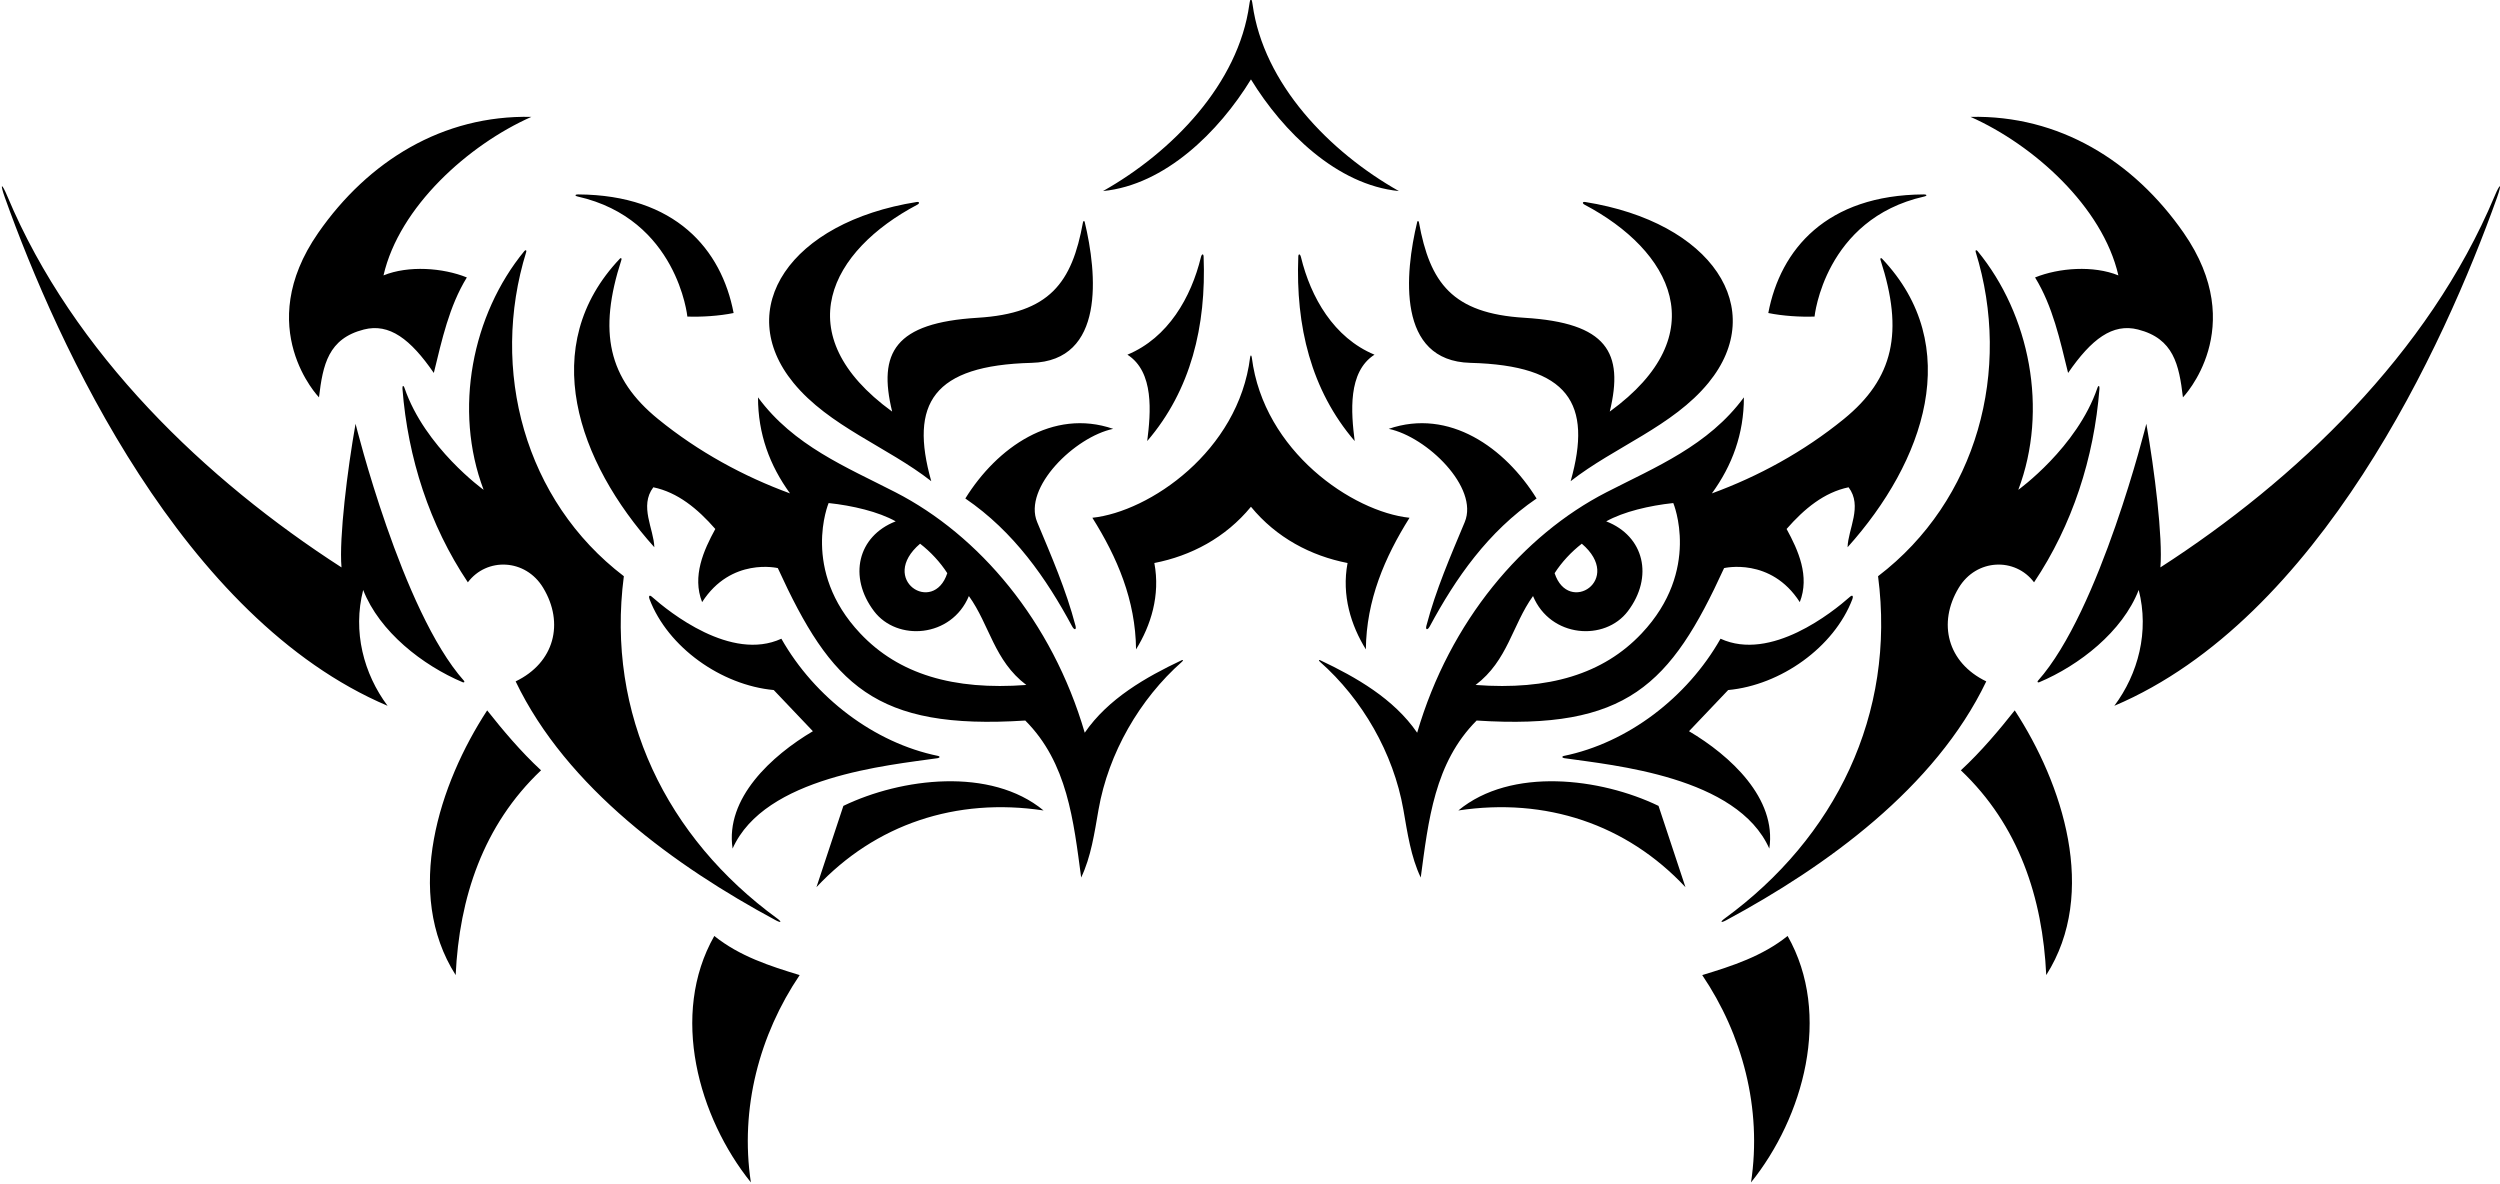 <?xml version="1.0" encoding="UTF-8"?>
<svg xmlns="http://www.w3.org/2000/svg" xmlns:xlink="http://www.w3.org/1999/xlink" width="492pt" height="233pt" viewBox="0 0 492 233" version="1.1">
<g id="surface1">
<path style=" stroke:none;fill-rule:nonzero;fill:rgb(0%,0%,0%);fill-opacity:1;" d="M 387.801 23 C 405.242 22.617 419.934 31.695 429.75 45.832 C 442.777 64.59 429.602 78.199 429.602 78.199 C 428.836 71.75 427.773 66.637 420.77 64.848 C 415.754 63.566 411.59 66.727 407 73.398 C 405.398 66.898 404 60.301 400.5 54.602 C 405.199 52.699 412 52.199 416.898 54.199 C 413.801 40.699 400.199 28.5 387.801 23 Z M 490.914 38.652 C 477.949 69.602 451.781 94.512 425.164 111.664 C 425.664 105.836 424 92.398 422.398 83.398 C 422.398 83.398 413.281 120.273 401.062 133.98 C 400.879 134.188 401.035 134.383 401.309 134.27 C 409.188 130.949 417.711 124.316 420.898 116.102 C 423 124.301 420.801 132.602 416.102 138.902 C 456.43 121.785 481.031 67.953 491.41 38.887 C 492.426 36.039 492.07 35.891 490.914 38.652 Z M 357.102 62.301 C 357.102 62.301 359.051 43.102 378.688 38.676 C 379.309 38.535 379.25 38.258 378.586 38.262 C 359.477 38.371 350.379 49.066 348 61.602 C 350.898 62.199 354.398 62.398 357.102 62.301 Z M 289.375 71.41 C 308.746 71.91 313.434 79.395 309.102 94.699 C 317.715 87.949 329.215 83.906 336.227 75.336 C 348.156 60.75 336.926 43.734 311.98 39.754 C 311.418 39.664 311.344 40.02 311.855 40.289 C 328.887 49.277 337.746 65.77 316.801 81 C 319.625 69.375 316.285 63.531 300.004 62.539 C 285.773 61.676 281.406 55.637 279.246 43.75 C 279.199 43.469 278.973 43.402 278.91 43.66 C 276.457 53.844 274.832 71.035 289.375 71.41 Z M 270.5 69.801 C 262.484 66.484 257.949 58.5 256.035 50.617 C 255.871 49.941 255.527 49.867 255.504 50.5 C 254.969 64.168 257.996 76.762 266.602 86.801 C 265.898 81.199 265.199 73.199 270.5 69.801 Z M 385.477 115.684 C 388.961 109.902 396.605 109.672 400.301 114.602 C 407.848 103.324 412.109 90.133 413.172 76.508 C 413.223 75.871 412.965 75.77 412.77 76.34 C 408.762 88.078 397.199 96.398 397.199 96.398 C 403.172 80.641 399.465 61.914 389.18 49.406 C 388.957 49.133 388.707 49.242 388.809 49.566 C 396.012 72.812 389.129 98.508 369.602 113.398 C 373.145 140.609 361.176 164.887 339.406 180.766 C 338.457 181.461 338.637 181.684 339.715 181.105 C 359.387 170.52 380.852 155.051 390.898 134.098 C 383.25 130.414 381.289 122.629 385.477 115.684 Z M 290.602 141.801 C 282.301 150.098 281.102 161.5 279.602 172.699 C 277.664 168.637 276.992 163.965 276.184 159.332 C 274.238 148.223 268.078 137.562 259.762 130.234 C 259.48 129.984 259.516 129.789 259.824 129.934 C 266.859 133.266 274.301 137.496 278.898 144.199 C 285.332 122.184 299.711 105.32 316.145 96.879 C 325.801 91.918 336.195 87.723 343.199 78.199 C 343.199 85.398 340.898 91.602 336.898 97.102 C 346 93.773 354.945 88.918 362.871 82.465 C 372.672 74.48 374.703 65.355 370.074 51.117 C 369.984 50.84 370.18 50.688 370.363 50.883 C 386.684 68.055 378.754 90.828 363.602 107.699 C 363.699 104.102 366.602 99.602 363.801 95.898 C 359 96.898 355.102 100.102 351.602 104.102 C 353.898 108.301 356.199 113.398 354.199 118.5 C 348.496 109.602 339.301 111.801 339.301 111.801 C 328.77 134.809 320.207 143.711 290.602 141.801 Z M 305.949 112.801 C 308.66 121.102 319.586 114.086 311.301 107 C 309.227 108.602 307.332 110.645 305.949 112.801 Z M 290.398 134.801 C 304.754 135.879 315.512 132.68 323.074 124.66 C 334.844 112.184 329.301 99 329.301 99 C 324.602 99.5 319.5 100.699 316.102 102.602 C 323.586 105.5 325.48 113.531 320.359 120.289 C 315.832 126.266 305.129 125.531 301.699 117.301 C 297.602 123 296.75 130 290.398 134.801 Z M 280.715 123.148 C 280.496 123.992 280.949 124.07 281.387 123.254 C 286.469 113.805 292.824 104.637 302.398 98.102 C 296.199 88.102 285.199 80.301 273.301 84.398 C 280.809 85.961 291.094 95.941 288.258 102.754 C 285.473 109.43 282.57 116.07 280.715 123.148 Z M 364.555 117.895 C 364.719 117.469 364.672 116.922 364.07 117.453 C 360.652 120.477 348.488 130.246 338.602 125.699 C 332.023 137.305 320.301 146.199 307.777 148.762 C 307.352 148.848 307.371 149.137 307.863 149.211 C 317.512 150.605 341.898 152.816 348.199 167 C 349.699 157.098 340.5 148.699 332.398 143.902 L 340.102 135.801 C 350.434 134.844 360.949 127.387 364.555 117.895 Z M 385.898 151.598 C 397.301 162.402 402 176.699 402.699 191.898 C 413 175.699 405.898 154.199 396.5 139.801 C 393.5 143.598 389.898 147.902 385.898 151.598 Z M 287 159.5 C 304.199 156.902 320.102 162.199 331.699 174.598 L 326.398 158.598 C 315 153.098 297.398 150.902 287 159.5 Z M 335 191.898 C 342.898 203.602 346.801 218.102 344.602 232.699 C 354.898 219.898 360.602 199.699 351.801 184.199 C 346.801 188.199 340.898 190.102 335 191.898 Z M 246.188 15.625 C 252.488 25.926 263.102 36.398 275.301 37.602 C 261.641 29.898 248.648 16.48 246.508 0.891 C 246.312 -0.523 246.062 -0.523 245.867 0.891 C 243.727 16.48 230.734 29.898 217.074 37.602 C 229.273 36.398 239.887 25.926 246.188 15.625 Z M 71.605 64.848 C 76.621 63.566 80.785 66.727 85.375 73.398 C 86.973 66.898 88.375 60.301 91.875 54.602 C 87.176 52.699 80.375 52.199 75.473 54.199 C 78.574 40.699 92.176 28.5 104.574 23 C 87.133 22.617 72.445 31.695 62.625 45.832 C 49.598 64.59 62.777 78.199 62.777 78.199 C 63.543 71.75 64.602 66.637 71.605 64.848 Z M 91.07 134.27 C 91.34 134.383 91.5 134.188 91.312 133.98 C 79.094 120.273 69.973 83.398 69.973 83.398 C 68.375 92.398 66.707 105.836 67.207 111.664 C 40.594 94.512 14.426 69.602 1.461 38.652 C 0.305 35.891 -0.051 36.039 0.965 38.887 C 11.34 67.953 35.945 121.785 76.277 138.902 C 71.574 132.602 69.375 124.301 71.473 116.102 C 74.668 124.316 83.188 130.949 91.07 134.27 Z M 113.688 38.676 C 133.324 43.102 135.273 62.301 135.273 62.301 C 137.977 62.398 141.477 62.199 144.375 61.602 C 141.996 49.066 132.898 38.371 113.789 38.262 C 113.125 38.258 113.066 38.535 113.688 38.676 Z M 183.273 94.699 C 178.941 79.395 183.629 71.91 203 71.41 C 217.543 71.035 215.918 53.844 213.465 43.66 C 213.402 43.402 213.176 43.469 213.129 43.75 C 210.969 55.637 206.602 61.676 192.371 62.539 C 176.09 63.531 172.75 69.375 175.574 81 C 154.629 65.77 163.488 49.277 180.52 40.289 C 181.031 40.02 180.957 39.664 180.395 39.754 C 155.449 43.734 144.219 60.75 156.148 75.336 C 163.16 83.906 174.66 87.949 183.273 94.699 Z M 236.871 50.5 C 236.848 49.867 236.504 49.941 236.34 50.617 C 234.426 58.5 229.891 66.484 221.875 69.801 C 227.176 73.199 226.477 81.199 225.773 86.801 C 234.379 76.762 237.406 64.168 236.871 50.5 Z M 152.969 180.766 C 131.199 164.887 119.23 140.609 122.773 113.398 C 103.246 98.508 96.363 72.812 103.566 49.566 C 103.668 49.242 103.418 49.133 103.195 49.406 C 92.91 61.914 89.203 80.641 95.176 96.398 C 95.176 96.398 83.613 88.078 79.605 76.34 C 79.41 75.77 79.152 75.871 79.203 76.508 C 80.266 90.133 84.527 103.324 92.074 114.602 C 95.77 109.672 103.414 109.902 106.898 115.684 C 111.086 122.629 109.125 130.414 101.477 134.098 C 111.523 155.051 132.988 170.52 152.66 181.105 C 153.738 181.684 153.918 181.461 152.969 180.766 Z M 232.613 130.234 C 224.297 137.562 218.137 148.223 216.191 159.332 C 215.383 163.965 214.711 168.637 212.773 172.699 C 211.273 161.5 210.074 150.098 201.773 141.801 C 172.168 143.711 163.605 134.809 153.074 111.801 C 153.074 111.801 143.879 109.602 138.176 118.5 C 136.176 113.398 138.477 108.301 140.773 104.102 C 137.273 100.102 133.375 96.898 128.574 95.898 C 125.773 99.602 128.676 104.102 128.773 107.699 C 113.621 90.828 105.691 68.055 122.012 50.883 C 122.195 50.688 122.391 50.84 122.301 51.117 C 117.672 65.355 119.703 74.48 129.504 82.465 C 137.43 88.918 146.375 93.773 155.477 97.102 C 151.477 91.602 149.176 85.398 149.176 78.199 C 156.18 87.723 166.574 91.918 176.23 96.879 C 192.664 105.32 207.047 122.184 213.477 144.199 C 218.074 137.496 225.516 133.266 232.551 129.934 C 232.859 129.789 232.895 129.984 232.613 130.234 Z M 186.426 112.801 C 185.043 110.645 183.148 108.602 181.074 107 C 172.789 114.086 183.715 121.102 186.426 112.801 Z M 201.977 134.801 C 195.625 130 194.773 123 190.676 117.301 C 187.246 125.531 176.543 126.266 172.016 120.289 C 166.895 113.531 168.789 105.5 176.273 102.602 C 172.875 100.699 167.773 99.5 163.074 99 C 163.074 99 157.531 112.184 169.301 124.66 C 176.863 132.68 187.621 135.879 201.977 134.801 Z M 268.801 127.801 C 268.898 118.102 272.5 109.699 277.398 101.898 C 266.203 100.711 248.684 88.848 246.359 70.379 C 246.297 69.855 246.086 69.816 246.023 70.316 C 243.73 88.82 226.184 100.707 214.977 101.898 C 219.875 109.699 223.477 118.102 223.574 127.801 C 226.477 123.102 228.375 117.199 227.176 110.801 C 234.375 109.398 241.188 105.828 246.188 99.73 C 251.188 105.828 258 109.398 265.199 110.801 C 264 117.199 265.898 123.102 268.801 127.801 Z M 219.074 84.398 C 207.176 80.301 196.176 88.102 189.977 98.102 C 199.551 104.637 205.906 113.805 210.988 123.254 C 211.426 124.07 211.879 123.992 211.66 123.148 C 209.805 116.07 206.902 109.43 204.117 102.754 C 201.281 95.941 211.566 85.961 219.074 84.398 Z M 144.176 167 C 150.477 152.816 174.863 150.605 184.512 149.211 C 185.004 149.137 185.023 148.848 184.598 148.762 C 172.074 146.199 160.352 137.305 153.773 125.699 C 143.887 130.246 131.723 120.477 128.305 117.453 C 127.703 116.922 127.656 117.469 127.82 117.895 C 131.426 127.387 141.941 134.844 152.273 135.801 L 159.977 143.902 C 151.875 148.699 142.676 157.098 144.176 167 Z M 95.875 139.801 C 86.473 154.199 79.375 175.699 89.676 191.898 C 90.375 176.699 95.074 162.402 106.477 151.598 C 102.477 147.902 98.875 143.598 95.875 139.801 Z M 165.977 158.598 L 160.676 174.598 C 172.273 162.199 188.176 156.902 205.375 159.5 C 194.977 150.902 177.375 153.098 165.977 158.598 Z M 140.574 184.199 C 131.773 199.699 137.477 219.898 147.773 232.699 C 145.574 218.102 149.477 203.602 157.375 191.898 C 151.477 190.102 145.574 188.199 140.574 184.199 "/>
</g>
</svg>
